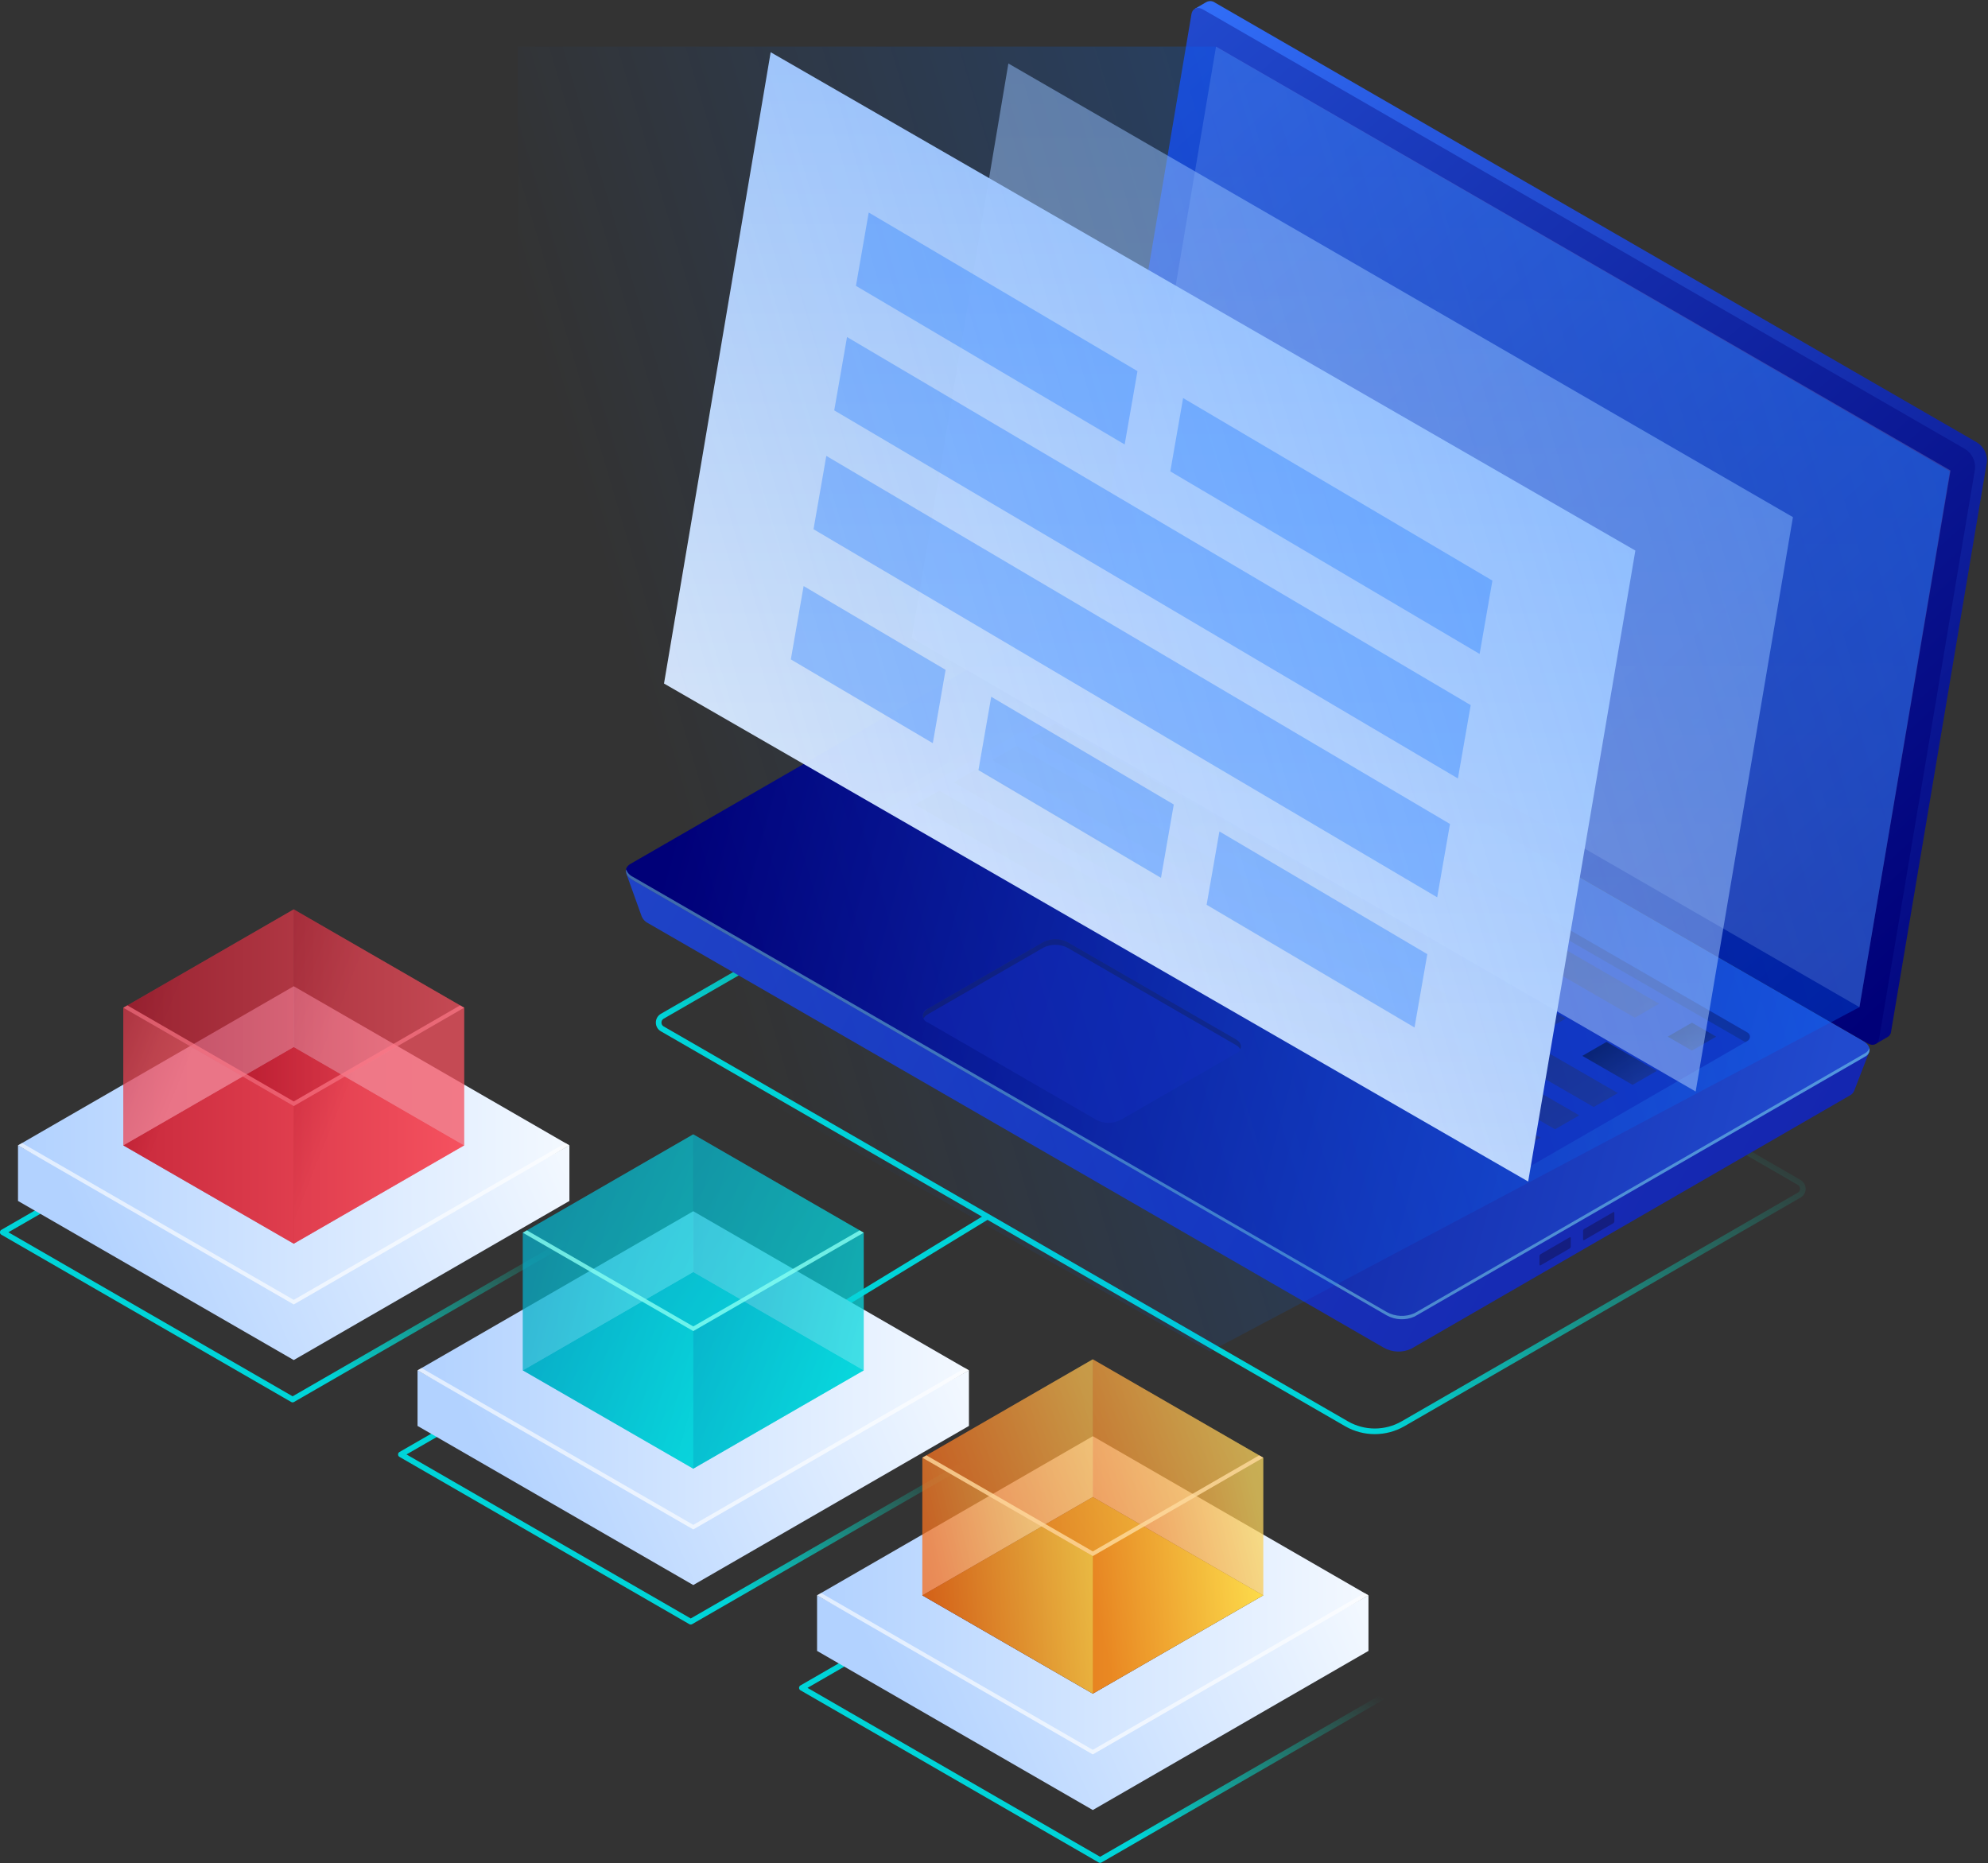 <?xml version="1.0" encoding="UTF-8"?>
<svg width="495px" height="464px" viewBox="0 0 495 464" version="1.1" xmlns="http://www.w3.org/2000/svg" xmlns:xlink="http://www.w3.org/1999/xlink">
    <rect x="0" y="0" width="495" height="464" fill="#333333" stroke="none"/>
    <!-- Generator: Sketch 52.5 (67469) - http://www.bohemiancoding.com/sketch -->
    <title>Group 4</title>
    <desc>Created with Sketch.</desc>
    <defs>
        <linearGradient x1="101.397%" y1="56.861%" x2="60.411%" y2="97.975%" id="linearGradient-1">
            <stop stop-color="#09E3BB" stop-opacity="0" offset="0%"></stop>
            <stop stop-color="#00D4D8" offset="100%"></stop>
        </linearGradient>
        <linearGradient x1="104.238%" y1="20.73%" x2="11.212%" y2="37.017%" id="linearGradient-2">
            <stop stop-color="#F4F9FF" offset="0%"></stop>
            <stop stop-color="#B2D2FF" offset="100%"></stop>
        </linearGradient>
        <linearGradient x1="100.944%" y1="50%" x2="1.056%" y2="50%" id="linearGradient-3">
            <stop stop-color="#F4F9FF" offset="0%"></stop>
            <stop stop-color="#B2D2FF" offset="100%"></stop>
        </linearGradient>
        <linearGradient x1="0%" y1="32.302%" x2="100%" y2="70.946%" id="linearGradient-4">
            <stop stop-color="#08ACC7" offset="0%"></stop>
            <stop stop-color="#09DBDF" offset="100%"></stop>
        </linearGradient>
        <linearGradient x1="100%" y1="50%" x2="2.58%" y2="50%" id="linearGradient-5">
            <stop stop-color="#F5515F" offset="0%"></stop>
            <stop stop-color="#9F041B" offset="100%"></stop>
        </linearGradient>
        <linearGradient x1="-5.361%" y1="100%" x2="-95.906%" y2="50%" id="linearGradient-6">
            <stop stop-color="#F5515F" offset="0%"></stop>
            <stop stop-color="#9F041B" offset="100%"></stop>
        </linearGradient>
        <linearGradient x1="100%" y1="50%" x2="0%" y2="50%" id="linearGradient-7">
            <stop stop-color="#F5515F" offset="0%"></stop>
            <stop stop-color="#9F041B" offset="100%"></stop>
        </linearGradient>
        <linearGradient x1="0%" y1="50%" x2="100%" y2="50%" id="linearGradient-8">
            <stop stop-color="#AF5414" offset="0%"></stop>
            <stop stop-color="#FFE63A" offset="100%"></stop>
        </linearGradient>
        <linearGradient x1="100%" y1="33.427%" x2="1.401%" y2="65.965%" id="linearGradient-9">
            <stop stop-color="#FAD961" offset="0%"></stop>
            <stop stop-color="#F76B1C" offset="100%"></stop>
        </linearGradient>
        <linearGradient x1="103.285%" y1="58.097%" x2="-18.396%" y2="19.841%" id="linearGradient-10">
            <stop stop-color="#1425AF" offset="0%"></stop>
            <stop stop-color="#2149CC" offset="100%"></stop>
        </linearGradient>
        <linearGradient x1="98.437%" y1="57.037%" x2="2.06%" y2="41.767%" id="linearGradient-11">
            <stop stop-color="#214ACE" offset="0%"></stop>
            <stop stop-color="#000078" offset="100%"></stop>
            <stop stop-color="#000078" offset="100%"></stop>
        </linearGradient>
        <linearGradient x1="126.915%" y1="124.514%" x2="-4.355%" y2="0%" id="linearGradient-12">
            <stop stop-color="#2D318E" offset="0%"></stop>
            <stop stop-color="#030021" offset="100%"></stop>
        </linearGradient>
        <linearGradient x1="0%" y1="0%" x2="100%" y2="100%" id="linearGradient-13">
            <stop stop-color="#3474FF" offset="0%"></stop>
            <stop stop-color="#000078" offset="100%"></stop>
            <stop stop-color="#000078" offset="100%"></stop>
        </linearGradient>
        <linearGradient x1="11.833%" y1="0%" x2="87.466%" y2="97.978%" id="linearGradient-14">
            <stop stop-color="#2149CD" offset="0%"></stop>
            <stop stop-color="#000078" offset="100%"></stop>
            <stop stop-color="#000078" offset="100%"></stop>
        </linearGradient>
        <linearGradient x1="64.116%" y1="100%" x2="64.116%" y2="0%" id="linearGradient-15">
            <stop stop-color="#F4F9FF" offset="0%"></stop>
            <stop stop-color="#B2D2FF" offset="100%"></stop>
        </linearGradient>
        <linearGradient x1="100%" y1="30.523%" x2="10.281%" y2="54.578%" id="linearGradient-16">
            <stop stop-color="#0069FF" stop-opacity="0.4" offset="0%"></stop>
            <stop stop-color="#0069FF" stop-opacity="0" offset="100%"></stop>
        </linearGradient>
    </defs>
    <g id="Page-1" stroke="none" stroke-width="1" fill="none" fill-rule="evenodd">
        <g id="Desktop-HD" transform="translate(-787, -117)">
            <g id="TOP">
                <g id="Illustration">
                    <g id="Group-4" transform="translate(787, 117)">
                        <g id="光线" transform="translate(0, 190.883)" fill-rule="nonzero" stroke-width="1.4">
                            <polygon id="Path" stroke="url(#linearGradient-1)" stroke-linejoin="round" points="0.687 115.97 72.859 157.624 145.031 115.97 72.859 74.33"></polygon>
                            <path d="M245.898,112.048 L204.565,137.259" id="Path-8" stroke="#00D4D8"></path>
                            <polygon id="Path" stroke="url(#linearGradient-1)" stroke-linejoin="round" points="99.816 171.294 171.989 212.948 244.217 171.294 172.045 129.654"></polygon>
                            <polygon id="Path" stroke="url(#linearGradient-1)" stroke-linejoin="round" points="273.921 272.291 199.661 229.419 273.921 186.56 348.181 229.419"></polygon>
                            <path d="M270.544,1.219 L164.913,62.173 C164.345,62.497 163.997,63.102 164.002,63.755 C163.996,64.405 164.346,65.007 164.913,65.324 L335.304,163.674 C339.644,166.159 344.976,166.159 349.316,163.674 L447.997,106.712 C448.56,106.39 448.908,105.792 448.908,105.143 C448.907,104.491 448.561,103.889 447.997,103.561 L270.544,1.219 Z" id="Path" stroke="url(#linearGradient-1)" stroke-linejoin="round"></path>
                        </g>
                        <g id="绿" transform="translate(103.684, 281.922)">
                            <polygon id="Path" fill="url(#linearGradient-2)" points="137.577 73.153 137.577 59.316 68.936 97.174 0.28 59.316 0.28 73.153 68.936 112.777"></polygon>
                            <polygon id="Path" fill="url(#linearGradient-3)" points="68.936 98.925 0.28 59.316 68.936 19.692 137.577 59.316"></polygon>
                            <polygon id="Path" fill="#FFFFFF" opacity="0.606" points="68.936 97.79 1.275 58.741 0.28 59.316 68.936 98.925 137.577 59.316 136.596 58.741"></polygon>
                            <g id="Group-6" transform="translate(25.22, 0)">
                                <polygon id="Path" fill="url(#linearGradient-4)" points="43.715 83.798 1.275 59.316 43.715 34.819 86.155 59.316"></polygon>
                                <polygon id="Path" fill="url(#linearGradient-4)" opacity="0.5" points="43.715 0.546 86.155 25.043 86.155 59.316 43.715 34.819"></polygon>
                                <polygon id="Path" fill="url(#linearGradient-4)" opacity="0.5" points="43.715 34.819 1.275 59.316 1.275 25.043 43.715 0.546"></polygon>
                                <polygon id="Path" fill="url(#linearGradient-4)" opacity="0.5" points="43.715 49.539 1.275 25.043 43.715 0.546 86.155 25.043"></polygon>
                                <polygon id="Path" fill="url(#linearGradient-4)" opacity="0.5" points="43.715 49.539 43.715 83.798 86.155 59.316 86.155 25.043"></polygon>
                                <polygon id="Path" fill="url(#linearGradient-4)" opacity="0.5" points="1.275 25.043 1.275 59.316 43.715 83.798 43.715 49.539"></polygon>
                                <polygon id="Path" fill="#86FFF2" opacity="0.8" points="43.715 48.377 2.284 24.455 1.275 25.043 43.715 49.539 86.155 25.043 85.147 24.455"></polygon>
                            </g>
                        </g>
                        <g id="红" transform="translate(4.203, 225.898)">
                            <polygon id="Path" fill="url(#linearGradient-2)" points="137.577 73.153 137.577 59.316 68.936 97.174 0.28 59.316 0.28 73.153 68.936 112.777"></polygon>
                            <polygon id="Path" fill="url(#linearGradient-3)" points="68.936 98.925 0.28 59.316 68.936 19.692 137.577 59.316"></polygon>
                            <polygon id="Path" fill="#FFFFFF" opacity="0.606" points="68.936 97.79 1.275 58.741 0.28 59.316 68.936 98.925 137.577 59.316 136.596 58.741"></polygon>
                            <g id="Group-6" transform="translate(25.22, 0)">
                                <polygon id="Path" fill="url(#linearGradient-5)" points="43.715 83.798 1.275 59.316 43.715 34.819 86.155 59.316"></polygon>
                                <polygon id="Path" fill="url(#linearGradient-6)" opacity="0.5" points="43.715 0.546 86.155 25.043 86.155 59.316 43.715 34.819"></polygon>
                                <polygon id="Path" fill="url(#linearGradient-6)" opacity="0.5" points="43.715 34.819 1.275 59.316 1.275 25.043 43.715 0.546"></polygon>
                                <polygon id="Path" fill="url(#linearGradient-7)" opacity="0.5" points="43.715 49.539 1.275 25.043 43.715 0.546 86.155 25.043"></polygon>
                                <polygon id="Path" fill="url(#linearGradient-6)" opacity="0.5" points="43.715 49.539 43.715 83.798 86.155 59.316 86.155 25.043"></polygon>
                                <polygon id="Path" fill="url(#linearGradient-6)" opacity="0.5" points="1.275 25.043 1.275 59.316 43.715 83.798 43.715 49.539"></polygon>
                                <polygon id="Path" fill="#FF7B89" opacity="0.655" points="43.715 48.377 2.284 24.455 1.275 25.043 43.715 49.539 86.155 25.043 85.147 24.455"></polygon>
                            </g>
                        </g>
                        <g id="黄" transform="translate(203.164, 337.946)">
                            <polygon id="Path" fill="url(#linearGradient-2)" points="137.577 73.153 137.577 59.316 68.936 97.174 0.28 59.316 0.28 73.153 68.936 112.777"></polygon>
                            <polygon id="Path" fill="url(#linearGradient-3)" points="68.936 98.925 0.28 59.316 68.936 19.692 137.577 59.316"></polygon>
                            <polygon id="Path" fill="#FFFFFF" opacity="0.606" points="68.936 97.79 1.275 58.741 0.28 59.316 68.936 98.925 137.577 59.316 136.596 58.741"></polygon>
                            <g id="Group-6" transform="translate(25.22, 0)">
                                <polygon id="Path" fill="#0F054C" points="43.715 83.798 1.275 59.316 43.715 34.819 86.155 59.316"></polygon>
                                <polygon id="Path" fill="url(#linearGradient-8)" points="43.715 83.798 1.275 59.316 43.715 34.819 86.155 59.316"></polygon>
                                <polygon id="Path" fill="url(#linearGradient-9)" opacity="0.5" points="43.715 0.546 86.155 25.043 86.155 59.316 43.715 34.819"></polygon>
                                <polygon id="Path" fill="url(#linearGradient-9)" opacity="0.5" points="43.715 34.819 1.275 59.316 1.275 25.043 43.715 0.546"></polygon>
                                <polygon id="Path" fill="url(#linearGradient-9)" opacity="0.5" points="43.715 49.539 1.275 25.043 43.715 0.546 86.155 25.043"></polygon>
                                <polygon id="Path" fill="url(#linearGradient-9)" opacity="0.5" points="43.715 49.539 43.715 83.798 86.155 59.316 86.155 25.043"></polygon>
                                <polygon id="Path" fill="url(#linearGradient-9)" opacity="0.5" points="1.275 25.043 1.275 59.316 43.715 83.798 43.715 49.539"></polygon>
                                <polygon id="Path" fill="#FFDA9D" opacity="0.8" points="43.715 48.377 2.284 24.455 1.275 25.043 43.715 49.539 86.155 25.043 85.147 24.455"></polygon>
                            </g>
                        </g>
                        <g id="电脑" transform="translate(128.904, 0)">
                            <g id="Group-2" transform="translate(26.621, 148.864)">
                                <path d="M0.406,68.63 L10.761,74.036 L114.584,14.118 C116.761,13.127 119.279,13.231 121.366,14.398 L300.416,117.651 C302.14,116.698 309.944,112.945 309.944,112.945 L306.161,122.749 C305.962,123.255 305.583,123.669 305.096,123.911 L195.808,187.022 C193.637,188.014 191.122,187.909 189.04,186.742 L5.801,80.997 C5.109,80.65 4.563,80.07 4.259,79.358 L0.406,68.63 Z" id="Path" fill="url(#linearGradient-10)" fill-rule="nonzero"></path>
                                <path d="M2.018,70.296 L189.769,178.689 C191.907,179.87 194.478,179.974 196.705,178.969 L308.795,114.289 C310.574,113.267 310.35,111.488 308.305,110.283 L120.497,1.905 C118.343,0.691 115.736,0.587 113.492,1.625 L1.401,66.291 C-0.266,67.327 1.66533454e-16,69.12 2.018,70.296 Z" id="Path" fill="url(#linearGradient-11)" fill-rule="nonzero"></path>
                                <path d="M2.018,69.456 L189.769,177.848 C191.907,179.03 194.478,179.134 196.705,178.129 L308.795,113.449 C309.333,113.185 309.742,112.715 309.93,112.146 C310.114,113.04 309.638,113.939 308.795,114.289 L196.705,178.969 C194.478,179.974 191.907,179.87 189.769,178.689 L2.018,70.296 C0.687,69.526 0.126,68.503 0.378,67.607 C0.652,68.42 1.243,69.087 2.018,69.456 Z" id="Path" fill="#96FFF4" opacity="0.42"></path>
                                <path d="M246.445,155.243 L246.445,153.184 C246.445,152.988 246.333,152.89 246.179,152.974 L238.921,157.176 C238.755,157.29 238.655,157.478 238.654,157.68 L238.654,159.739 C238.654,159.935 238.767,160.019 238.921,159.935 L246.179,155.733 C246.34,155.621 246.439,155.439 246.445,155.243 Z" id="Path" fill-opacity="0.601" fill="#13165E"></path>
                                <path d="M235.586,161.503 L235.586,159.445 C235.586,159.248 235.46,159.164 235.32,159.248 L228.062,163.45 C227.896,163.565 227.797,163.753 227.796,163.955 L227.796,166.013 C227.796,166.209 227.908,166.308 228.062,166.223 L235.32,162.022 C235.486,161.901 235.585,161.709 235.586,161.503 Z" id="Path" fill-opacity="0.601" fill="#13165E"></path>
                            </g>
                            <g id="键盘" transform="translate(89.672, 165.672)">
                                <path d="M216.545,91.431 L60.487,1.401 C59.445,0.806 58.166,0.806 57.124,1.401 L1.555,33.53 C1.181,33.742 0.95,34.138 0.95,34.567 C0.95,34.996 1.181,35.392 1.555,35.603 L157.543,125.634 C158.583,126.237 159.866,126.237 160.906,125.634 L216.545,93.532 C216.933,93.325 217.175,92.921 217.175,92.482 C217.175,92.042 216.933,91.638 216.545,91.431 Z" id="Path" fill="#1627B1"></path>
                                <path d="M216.545,93.504 L215.984,93.826 L60.459,4.09 C59.419,3.486 58.136,3.486 57.096,4.09 L2.088,35.897 L1.527,35.575 C1.153,35.364 0.922,34.968 0.922,34.539 C0.922,34.11 1.153,33.714 1.527,33.502 L57.124,1.401 C58.166,0.806 59.445,0.806 60.487,1.401 L216.545,91.473 C216.898,91.69 217.114,92.074 217.114,92.489 C217.114,92.903 216.898,93.288 216.545,93.504 Z" id="Path" fill-opacity="0.605" fill="#11195D"></path>
                                <polygon id="Path" fill="url(#linearGradient-12)" opacity="0.804" points="52.935 9.51 188.494 87.748 194.519 84.26 58.96 6.023"></polygon>
                                <polygon id="Path" fill="url(#linearGradient-12)" opacity="0.804" points="38.153 18.04 165.305 91.417 171.33 87.93 44.192 14.552"></polygon>
                                <polygon id="Path" fill="url(#linearGradient-12)" opacity="0.804" points="28.527 23.586 178.238 109.989 184.263 106.516 34.566 20.113"></polygon>
                                <polygon id="Path" fill="url(#linearGradient-12)" opacity="0.804" points="18.915 29.147 168.612 115.536 174.637 112.062 24.94 25.659"></polygon>
                                <polygon id="Path-7" fill="url(#linearGradient-12)" opacity="0.804" points="158.986 121.096 165.011 117.623 15.314 31.219 9.289 34.693"></polygon>
                                <polygon id="Path" fill="url(#linearGradient-12)" opacity="0.804" points="196.677 92.468 202.701 95.941 208.74 92.468 202.701 88.994"></polygon>
                                <polygon id="Path" fill="url(#linearGradient-12)" opacity="0.804" points="175.421 97.258 187.934 104.471 193.958 100.997 181.446 93.77"></polygon>
                            </g>
                            <g id="触摸板" transform="translate(99.48, 232.901)">
                                <path d="M2.634,21.709 C1.893,21.465 1.393,20.773 1.393,19.994 C1.393,19.214 1.893,18.522 2.634,18.278 L31.413,1.667 C33.284,0.714 35.498,0.714 37.368,1.667 L79.402,25.953 C80.143,26.198 80.643,26.889 80.643,27.669 C80.643,28.449 80.143,29.14 79.402,29.385 L50.623,45.996 C48.752,46.949 46.539,46.949 44.668,45.996 L2.634,21.709 Z" id="Path" fill-opacity="0.582" fill="#1425AF"></path>
                                <path d="M79.402,27.354 L37.368,3.081 C35.498,2.128 33.284,2.128 31.413,3.081 L2.634,19.678 C2.198,19.913 1.838,20.268 1.597,20.701 C1.163,19.861 1.499,18.936 2.634,18.278 L31.413,1.667 C33.284,0.714 35.498,0.714 37.368,1.667 L79.402,25.953 C80.537,26.611 80.873,27.55 80.439,28.376 C80.198,27.943 79.838,27.589 79.402,27.354 Z" id="Path" fill-opacity="0.599" fill="#11195D"></path>
                            </g>
                            <g id="Group-3">
                                <path d="M146.81,143.752 L170.546,2.964 L168.64,2.165 L171.442,0.527 C172.146,0.139 173.013,0.199 173.656,0.681 L363.369,110.18 C365.008,111.21 365.953,113.052 365.835,114.984 L341.96,256.907 C341.899,257.517 341.52,258.049 340.965,258.308 L338.163,259.932 L337.686,257.313 L337.84,257.313 L149.262,148.57 C147.632,147.528 146.693,145.684 146.81,143.752 Z" id="Path" fill="url(#linearGradient-13)"></path>
                                <path d="M146.292,150.265 L336.019,259.764 C337.42,260.605 338.737,260.114 338.989,258.602 L362.893,116.651 C362.995,114.719 362.054,112.88 360.427,111.833 L170.728,2.403 C169.327,1.549 168.009,2.039 167.757,3.552 L143.826,145.461 C143.726,147.389 144.667,149.222 146.292,150.265 Z" id="Path" fill="url(#linearGradient-14)"></path>
                                <polygon id="Path" fill="url(#linearGradient-15)" opacity="0.202" points="356.756 117.155 334.085 250.8 151.322 145.321 173.88 11.605"></polygon>
                                <polygon id="Path-Copy" fill="url(#linearGradient-15)" opacity="0.496" points="317.524 128.773 293.308 271.809 98.079 158.918 122.176 15.807"></polygon>
                                <polygon id="Path-Copy-2" fill="url(#linearGradient-15)" opacity="0.97" points="278.292 137.097 251.602 294.219 36.429 170.211 62.988 13.006"></polygon>
                                <path d="M163.358,200.336 L160.174,218.599 L114.723,191.772 L117.906,173.508 L163.358,200.336 Z M106.543,166.801 L103.36,185.065 L68.009,164.199 L71.192,145.936 L106.543,166.801 Z M226.485,237.596 L223.302,255.86 L171.537,225.306 L174.721,207.043 L226.485,237.596 Z M154.319,92.414 L151.135,110.678 L84.221,71.182 L87.404,52.918 L154.319,92.414 Z M165.681,99.121 L242.697,144.578 L239.514,162.842 L162.498,117.384 L165.681,99.121 Z M82,83.924 L237.293,175.584 L234.11,193.848 L78.817,102.188 L82,83.924 Z M76.841,113.521 L232.135,205.181 L228.951,223.444 L73.658,131.784 L76.841,113.521 Z" id="Combined-Shape" fill-opacity="0.293" fill="#0069FF"></path>
                                <polygon id="Path-2" fill="url(#linearGradient-16)" fill-rule="nonzero" points="0 11.605 173.74 11.605 356.588 117.351 334.085 250.8 172.339 336.563 1.275 239.904"></polygon>
                            </g>
                        </g>
                    </g>
                </g>
            </g>
        </g>
    </g>
</svg>